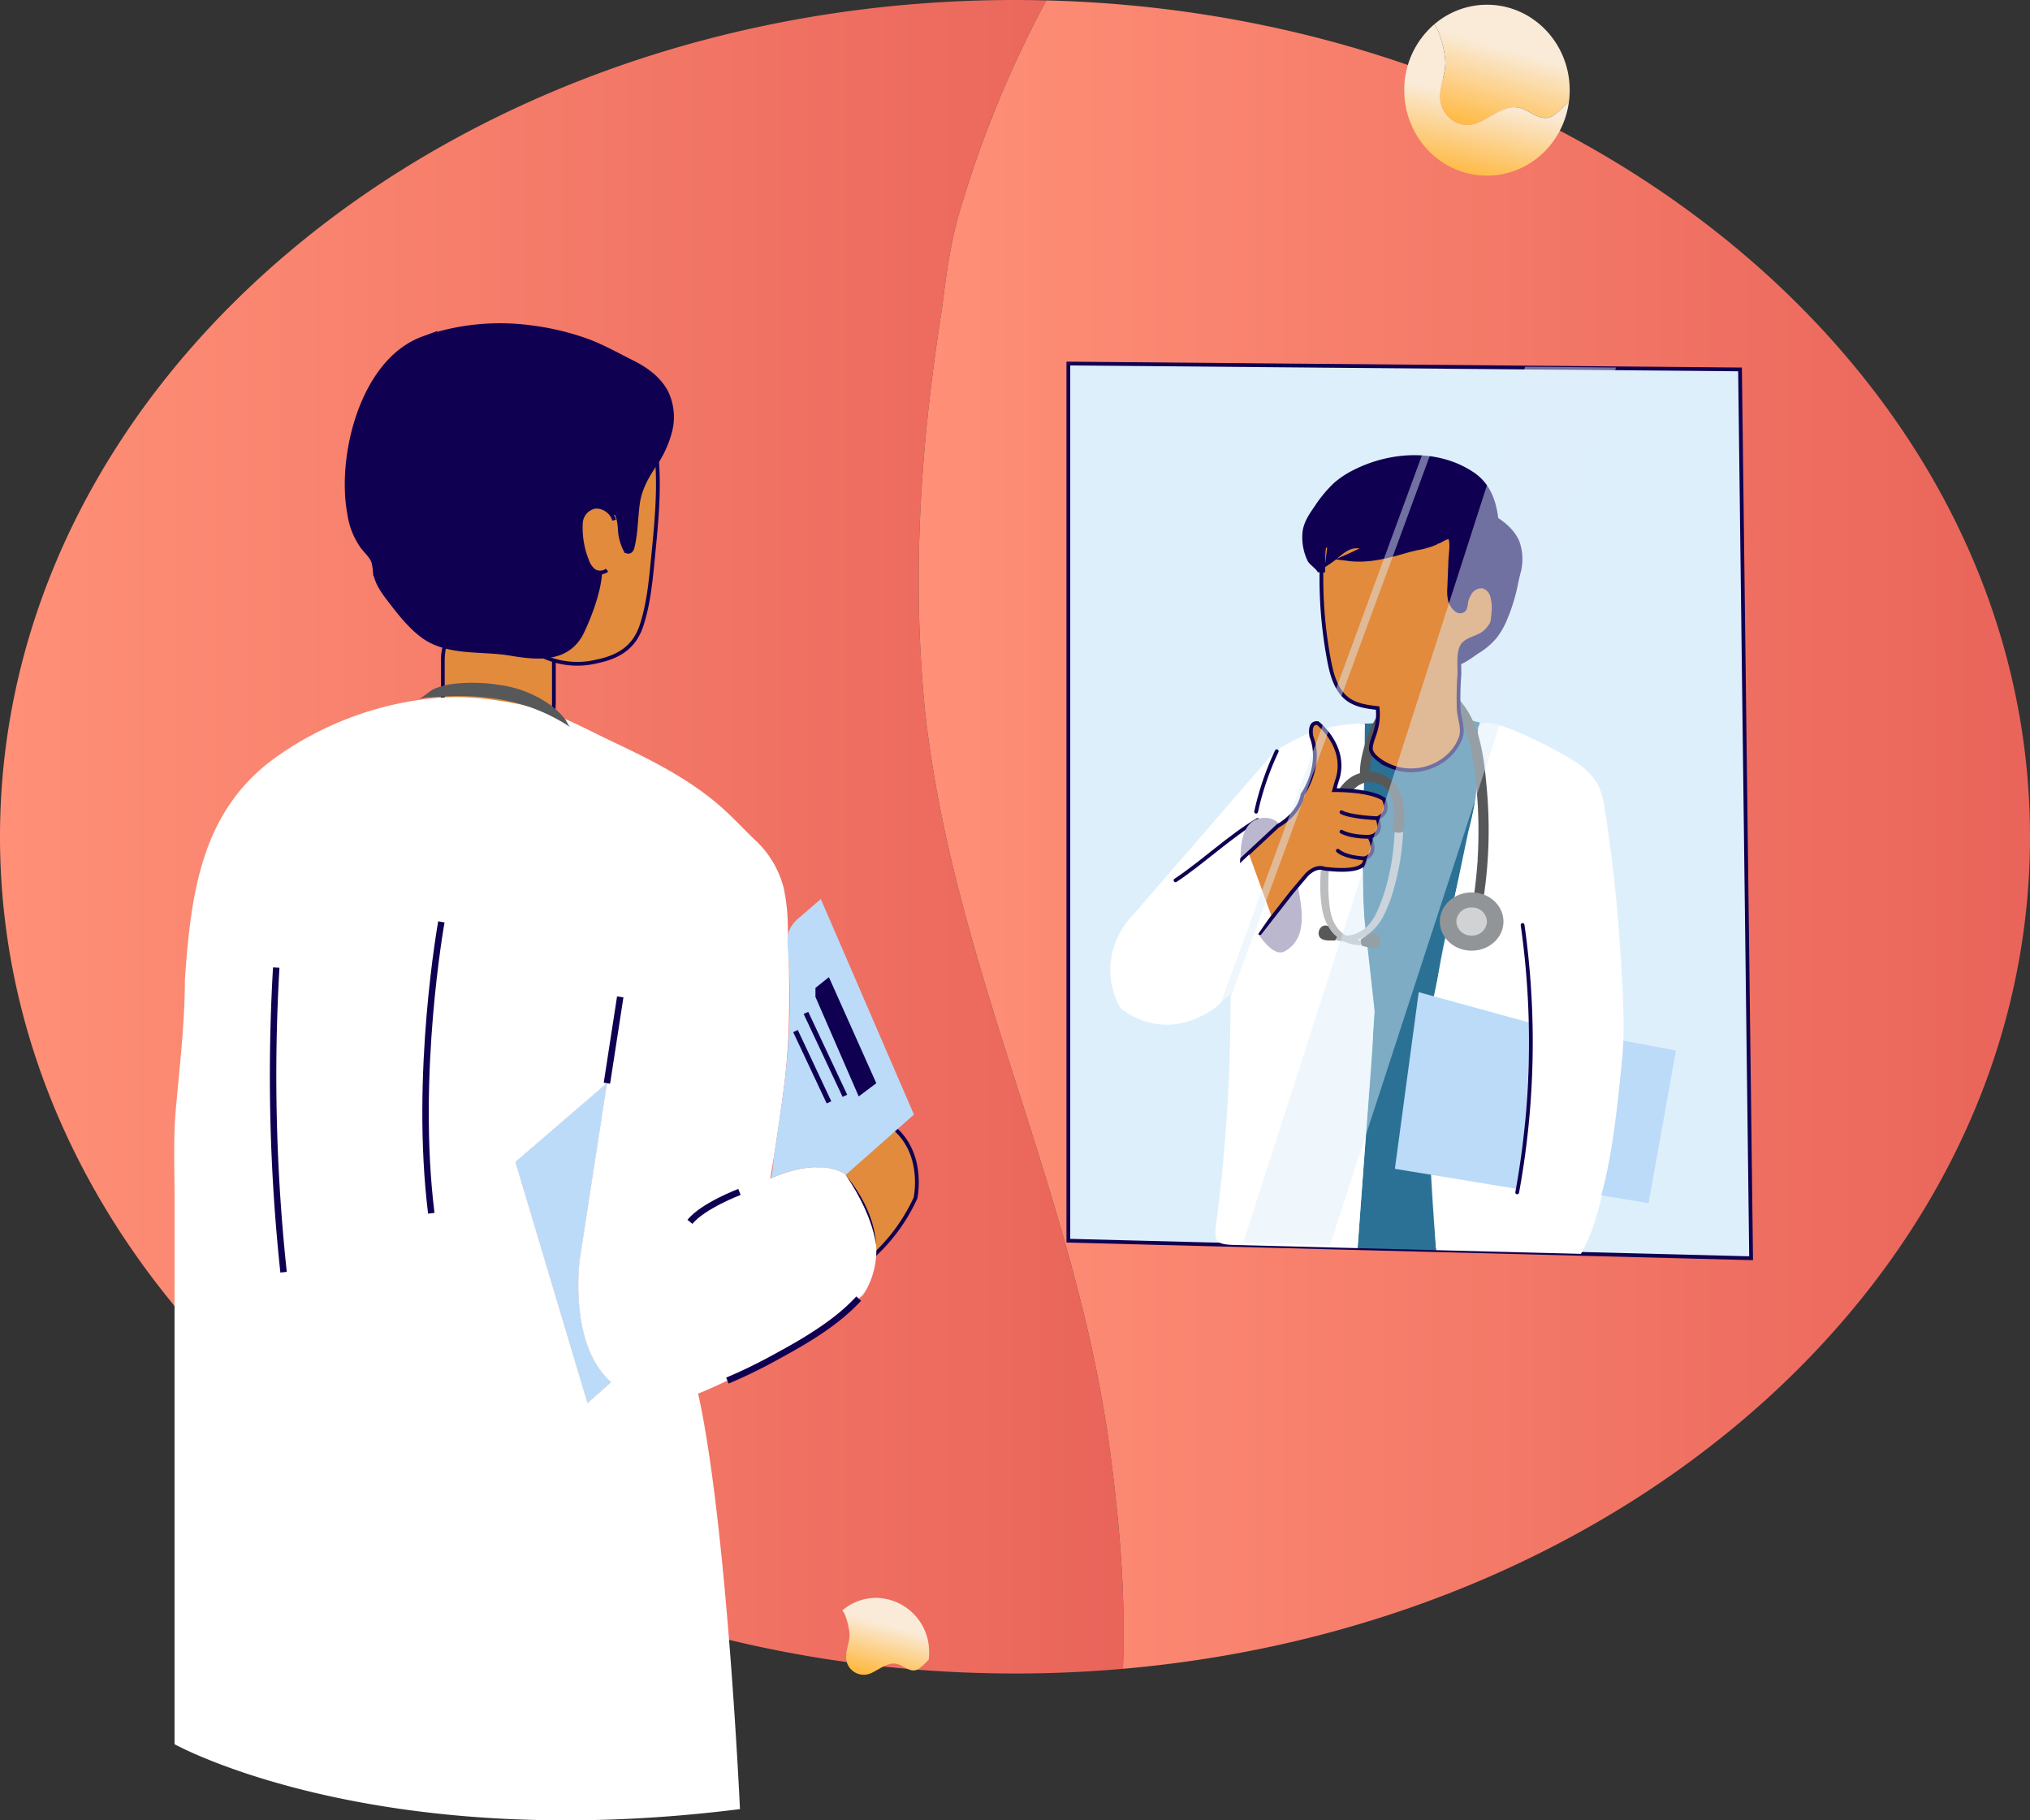 <svg xmlns="http://www.w3.org/2000/svg" xmlns:xlink="http://www.w3.org/1999/xlink" width="570.984" height="511.924" viewBox="0 0 570.984 511.924"><rect x="0" y="0" width="570.984" height="511.924" fill="#333333" stroke="none"/><defs><style>.a{fill:url(#a);}.b,.s{fill:#deeffc;}.b,.e,.f,.g,.k,.m,.p{stroke:#100052;}.b,.e,.f,.g,.p{stroke-miterlimit:10;}.b,.e,.k,.m{stroke-width:1.06px;}.c{fill:#2a7195;}.d,.m{fill:#fff;}.e{fill:#e28b3d;}.f,.o{fill:#100052;}.f{stroke-width:2.083px;}.g,.k,.p,.t{fill:none;}.g{stroke-width:1.813px;}.h{fill:#57585a;}.i{fill:#fefefe;}.j{fill:#bbbdbf;}.k,.m,.t{stroke-linecap:round;stroke-linejoin:round;}.l{fill:#bbb7ce;}.n{fill:#bbdbf9;}.p{stroke-width:1.427px;}.q{fill:#929597;}.r{fill:#d0d2d3;}.s,.t{opacity:0.47;mix-blend-mode:screen;isolation:isolate;}.t{stroke:#deeffc;stroke-width:2.121px;}.u{fill:url(#c);}.v{fill:url(#d);}</style><linearGradient id="a" y1="0.5" x2="1" y2="0.5" gradientUnits="objectBoundingBox"><stop offset="0" stop-color="#ff9077"/><stop offset="1" stop-color="#e9645a"/></linearGradient><linearGradient id="c" x1="0.538" y1="0.354" x2="0.334" y2="1.011" gradientUnits="objectBoundingBox"><stop offset="0" stop-color="#faebd8"/><stop offset="1" stop-color="#ffb83f"/></linearGradient><linearGradient id="d" x1="0.487" y1="0.494" x2="0.359" y2="1.008" xlink:href="#c"/></defs><g transform="translate(-452.967 -111.638)"><path class="a" d="M765.524,522.4c-9.044-73.556-44.617-138.069-52.455-211.626-3.617-37.381-1.205-74.16,4.824-112.143,1.206-9.647,2.412-19.294,5.426-28.94a308.92,308.92,0,0,1,23.954-57.939q-4.391-.11-8.814-.115c-157.673,0-285.492,105.354-285.492,235.314S580.786,582.267,738.459,582.267q15.379,0,30.352-1.318C769.6,561.6,768.064,542.084,765.524,522.4Z"/><path class="a" d="M1220.042,347.039c0-127.529-123.084-231.36-276.678-235.2a308.924,308.924,0,0,0-23.954,57.939c-3.014,9.647-4.22,19.294-5.426,28.94-6.029,37.984-8.441,74.762-4.824,112.143,7.838,73.557,43.411,138.069,52.455,211.626,2.54,19.683,4.073,39.2,3.287,58.547C1108.3,568.544,1220.042,468.549,1220.042,347.039Z" transform="translate(-196.091 -0.087)"/><path class="b" d="M1173.537,543.071l-88.592-2.272-22.111-.568-41.691-1.071L981.5,538.138V291.464l188.922,1.648,2.461,197,.625,50.455Z" transform="translate(-228.033 -77.586)"/><path class="c" d="M1158.979,462.87a117.262,117.262,0,0,1-1.939,21.552c-.227,1.331-.479,2.67-.739,4-1.209,6.216-2.7,12.415-4.179,18.622-1.679,7.035-3.343,14.086-4.56,21.179-.162.933-.308,1.858-.454,2.791a206.484,206.484,0,0,0-2.191,22.477c-.828,17.957.325,36.076,1.752,54.082L1124.59,607h-.032q.34-4.564.682-9.137,1.533-20.314,3.059-40.636c.268-3.66.544-7.32.649-10.987.089-2.548.081-5.1-.057-7.652-.3-5.583-1.242-11.1-1.842-16.659-.341-3.2-.568-6.394-.714-9.6a1.059,1.059,0,0,0-.008-.154c-.471-10.386-.1-20.829-.081-31.248v-.113a211.07,211.07,0,0,0-.828-21.146c-.008-.089-.016-.187-.024-.276.373.032.755.065,1.144.081h.008a.277.277,0,0,0,.081,0c2.7.1,5.688-.438,6.475-3.01.7-2.288-.957-4.82-.3-7.116.755-2.613,3.968-3.368,6.548-3.059a48.818,48.818,0,0,0,4.845.665c.973.024,2.4-.462,3.294.1,1,.625,1.339,2.491,1.81,3.522a21.7,21.7,0,0,0,2.288,4.008,10.555,10.555,0,0,0,6.743,4.455.917.917,0,0,0,.146.016c.122.016.251.032.381.04v.057C1158.93,460.4,1158.962,461.629,1158.979,462.87Z" transform="translate(-289.757 -144.358)"/><path class="d" d="M1099.041,550.332l-.422,5.859-3.708,51.623-.649,9.137h-.032q-17.293-.444-34.585-.889c-5.689-.155-5.8-1.123-5.057-6.834q1.154-8.854,1.959-17.749,1.587-17.414,1.871-34.914c.318-19.573-.094-38.935,4.013-58.253a87.485,87.485,0,0,1,4.587-15.175c2.2-5.329,4.7-6.588,9.781-9.19,1.026-.525,2.052-1.051,3.11-1.507a40.153,40.153,0,0,1,11.811-2.752q1.08-.113,2.162-.2a7.178,7.178,0,0,1,2.108-.154c.464.135.3.919.3,1.325l-.034,4.415-.054,7.131s-.146,3.473-.284,8.561v.113c-.243,8.8-.462,22.355.081,31.248a1.076,1.076,0,0,1,.008.154c.057.885.122,1.72.2,2.5Z" transform="translate(-259.428 -154.305)"/><path class="d" d="M1046.574,487.156l-37.335,43.113s-12.374,11.157-4.26,26.777c0,0,11.766,10.751,26.777,0l17.648-15.823" transform="translate(-236.975 -162.017)"/><path class="e" d="M859.4,708.45a50.932,50.932,0,0,0,17.311-20.624s3.245-14.538-8.656-21.57c0,0-8.655-1.217-11.36,4.53l-18.393,21.3,12.983,20.151Z" transform="translate(-166.254 -239.243)"/><path class="e" d="M682.589,415.8h0c-5.826,0-10.549,5.632-10.549,12.58v10.451c0,6.23,3.822,11.521,8.988,12.442l10.143,1.809c6.376,1.137,12.109-4.753,12.109-12.442v-12.26c0-6.948-4.723-12.58-10.549-12.58Z" transform="translate(-94.519 -131.232)"/><path class="e" d="M687.475,367.751a22.918,22.918,0,0,0,22.214,6.541c6.316-1.291,10.6-4.086,12.582-10.184s2.577-12.6,3.2-18.959c1.423-14.507,3.119-30.722-2.788-44.516-5.754-13.435-34.66-11.663-47.191-10.643a22.8,22.8,0,0,0-8.67,1.988c-16.75,8.629-2.816,40.282,3.253,51.58,3.336,6.209,7.087,13.235,11.93,18.411C683.767,363.85,685.549,365.886,687.475,367.751Z" transform="translate(-88.832 -76.651)"/><path class="f" d="M700.532,325.076l-.192.056c-11.648,3.263-4.66,17.241-4.66,17.241-.466,7.453-5.122,16.767-5.125,16.775-3.907,7.816-12.4,6.851-19.7,5.619-8.078-1.363-17.58.172-24.4-4.928-3.507-2.622-6.231-6.131-8.91-9.594-1.852-2.4-3.766-4.929-4.239-7.919a19.682,19.682,0,0,0-.45-2.93c-.545-1.713-1.992-2.951-3.11-4.359a20.7,20.7,0,0,1-3.669-9.158c-3.014-15.94,3.49-42.611,20.348-48.8a64.761,64.761,0,0,1,30.013-3.142,73.212,73.212,0,0,1,14.943,3.429c4.838,1.661,9.078,4.111,13.621,6.373,3.809,1.9,7.541,4.559,9.474,8.524a15.667,15.667,0,0,1,.9,10.311,29.3,29.3,0,0,1-4.409,9.524c-2.29,3.439-4.139,6.81-4.7,10.9s-.5,8.284-1.507,12.29c-.1.406-.384.912-.785.795a.784.784,0,0,1-.421-.465,13.927,13.927,0,0,1-1.329-4.793,19.821,19.821,0,0,0-.314-2.987C701.66,326.862,701.439,325.5,700.532,325.076Z" transform="translate(-74.379 -69.796)"/><path class="e" d="M749.678,366.056a5.287,5.287,0,0,0-2.971-3.336,4.551,4.551,0,0,0-2.535-.414,4.939,4.939,0,0,0-3.869,4.676,24.809,24.809,0,0,0,1.77,10.491,5.863,5.863,0,0,0,1.947,2.814,3.214,3.214,0,0,0,3.649-.172" transform="translate(-123.956 -108.132)"/><path class="d" d="M736.6,610.665a.1.1,0,0,1-.008-.048c-1.274-9.291-7.636-18.485-8.577-19.8-.04-.057-.065-.1-.089-.13a.2.2,0,0,0-.024-.032s-6.491-5.274-21.1,1.217q2.181-12.784,3.842-25.652c1.96-15.1,1.616-29.568,1.11-44.772a54.689,54.689,0,0,0-1.152-11.223,27.632,27.632,0,0,0-7.848-13.384c-3.352-3.17-6.491-6.629-9.95-9.658-8.795-7.7-19.385-13.008-29.879-17.974-8.337-3.945-16.908-8.827-25.941-10.605-8.184-1.611-15.889-2.664-24.275-1.914a92.023,92.023,0,0,0-45.377,16.979c-20.752,15.107-23.5,38.425-25.184,62.348,0,12.066-1.5,24.57-2.567,36.593-.7,7.873-.34,15.929-.34,23.86V750.912s55.989,31.24,159.04,18.257c0,0-3.651-80.331-11.766-116.845,0,0,3.124-1.209,8.228-3.66A199.832,199.832,0,0,0,731.68,625.6q1.133-1.23,2.167-2.556A23.143,23.143,0,0,0,736.6,610.665Zm-81.2,44.312-20.269-67.8,25.73-22.144-7.611,49.229s-3.456,24.149,8.788,34.851Z" transform="translate(-37.183 -148.766)"/><path class="d" d="M734.869,731.512l-6.638,5.867-20.269-67.8,25.73-22.144-7.611,49.229S722.625,720.81,734.869,731.512Z" transform="translate(-110.017 -231.168)"/><path class="d" d="M877.783,752.038q1.133-1.23,2.159-2.548a12.57,12.57,0,0,1-1.071,1.68C878.505,751.462,878.148,751.754,877.783,752.038Z" transform="translate(-183.286 -275.2)"/><path class="g" d="M667.948,567.624s-7.709,42.6-2.84,81.954" transform="translate(-90.832 -196.735)"/><path class="g" d="M812.818,777.032a141.074,141.074,0,0,0,13.721-6.686c8.1-4.4,16.854-9.445,23.207-16.374" transform="translate(-155.257 -277.134)"/><line class="g" x1="3.749" y2="24.278" transform="translate(623.675 391.987)"/><path class="g" d="M808.219,701.208s-10.239,3.874-13.932,8.409" transform="translate(-147.262 -254.369)"/><path class="h" d="M702.74,461.866c-.528-.349-1.047-1.683-1.45-2.2a21.77,21.77,0,0,0-4.754-4.453,32.154,32.154,0,0,0-14.075-5.294,47.267,47.267,0,0,0-12.049-.322,21.671,21.671,0,0,0-5.738,1.354c-1.726.74-2.979,2.25-4.684,3.033a11.617,11.617,0,0,1,3.669-.534C677.787,452.285,690.678,453.891,702.74,461.866Z" transform="translate(-89.32 -145.703)"/><path class="i" d="M1195.612,478.676l-.138-.016a.219.219,0,0,1,.041-.048C1195.547,478.635,1195.58,478.651,1195.612,478.676Z" transform="translate(-320.354 -158.33)"/><path class="h" d="M1107.6,569.459a2.782,2.782,0,0,0-.359-.037,1.682,1.682,0,0,0-.338.028,1.742,1.742,0,0,0-.62.254,1.912,1.912,0,0,0-.522.509,2.49,2.49,0,0,0-.45,1.357,1.877,1.877,0,0,0,.085.659,1.6,1.6,0,0,0,.349.62,1.9,1.9,0,0,0,.595.426,3.313,3.313,0,0,0,.676.232c.046.01.091.021.136.029a7,7,0,0,0,.826.1c.086,0,.173.008.26.007.186.007.371.005.559.006h.9l.019,0a.159.159,0,0,0,.051.006.169.169,0,0,0,.063,0,.29.29,0,0,0,.167-.105c.031-.034.06-.068.089-.1l-.009,0a2.767,2.767,0,0,0,.389-.6,2.01,2.01,0,0,0,.142-.36l.027-.093.027-.083c.012-.06.022-.12.032-.182a.292.292,0,0,0-.005-.064.236.236,0,0,0-.059-.217c-.211-.248-.423-.5-.65-.739a8.153,8.153,0,0,0-1.107-1.015,3.762,3.762,0,0,0-.649-.407,2.917,2.917,0,0,0-.567-.209Z" transform="translate(-281.452 -197.51)"/><path class="j" d="M1132.518,522.073a.21.21,0,0,0-.056-.005.259.259,0,0,0-.271.234l0,.064.009.065a.232.232,0,0,0-.084-.084,1.42,1.42,0,0,0-.5-.225,1,1,0,0,0-.238-.03.988.988,0,0,0-.117,0,.925.925,0,0,0-.258.043,1.507,1.507,0,0,0-.318.128l-.109.05a.256.256,0,0,0-.267.232,72.121,72.121,0,0,1-1.035,9.6,59.728,59.728,0,0,1-1.694,7.056c-.371,1.21-.759,2.333-1.188,3.435-.234.6-.458,1.147-.682,1.669-.193.441-.4.91-.632,1.375a14.111,14.111,0,0,1-2.018,3.055,10.288,10.288,0,0,1-1.873,1.635,9.346,9.346,0,0,1-1.945.973,10.771,10.771,0,0,1-2.328.511,14.291,14.291,0,0,1-1.724.051c-.3-.009-.6-.024-.9-.047l-.032.1-.026.093a2.15,2.15,0,0,1-.141.36,2.817,2.817,0,0,1-.391.6,6.031,6.031,0,0,0,.841.248,8.95,8.95,0,0,0,1.5.206l.088,0c.059,0,.116,0,.177.005a10.56,10.56,0,0,0,2.332-.2,11.071,11.071,0,0,0,2.443-.779,10.85,10.85,0,0,0,1.879-1.1,14.85,14.85,0,0,0,4.291-5.251,37.911,37.911,0,0,0,2.59-6.641,70.98,70.98,0,0,0,2.886-17.182.226.226,0,0,0-.071-.169.26.26,0,0,0-.131-.073" transform="translate(-285.071 -177.079)"/><path class="h" d="M1129.922,573.375a2.716,2.716,0,0,0-.67.063,3.955,3.955,0,0,0-.745.231,8.992,8.992,0,0,0-1.365.707c-.285.177-.563.364-.839.55a.272.272,0,0,0-.125.2.3.3,0,0,0-.019.056c-.009.059-.016.118-.023.178l.01,0c0,.037-.006.075-.01.131v.055a2.231,2.231,0,0,0,.033.426l.007.045.011.048.017.057a4.308,4.308,0,0,0,.145.461c.019.045.04.09.063.136a.272.272,0,0,0,.131.138.222.222,0,0,0,.06.024.2.2,0,0,0,.074,0l.7.181c.24.062.472.122.708.175.084.019.167.038.25.055a6.653,6.653,0,0,0,.824.11,3.491,3.491,0,0,0,.859-.053,2.052,2.052,0,0,0,.7-.263,1.733,1.733,0,0,0,.515-.511,2.038,2.038,0,0,0,.279-.617,2.421,2.421,0,0,0,.081-.746,2.258,2.258,0,0,0-.124-.668,1.767,1.767,0,0,0-.352-.619,1.657,1.657,0,0,0-.522-.4,1.454,1.454,0,0,0-.32-.112,2.58,2.58,0,0,0-.353-.051" transform="translate(-290.438 -199.214)"/><path class="j" d="M1108.7,518.528a.292.292,0,0,0-.2.03.244.244,0,0,0-.119.147,70.719,70.719,0,0,0-2.237,17.263,36.525,36.525,0,0,0,.555,7.032,13.965,13.965,0,0,0,2.6,6.11,9.984,9.984,0,0,0,1.49,1.525,10.445,10.445,0,0,0,2.122,1.35,10.285,10.285,0,0,0,2.193.762c.085.019.168.038.254.055a8.912,8.912,0,0,0,2.381.15,4.275,4.275,0,0,1-.154-.488l-.016-.057-.012-.048-.007-.045a2.2,2.2,0,0,1-.035-.425v-.055c0-.058,0-.095.008-.134-.326-.068-.612-.125-.9-.189a13.989,13.989,0,0,1-1.649-.472,10.243,10.243,0,0,1-2.092-1.06,8.9,8.9,0,0,1-1.589-1.413,9.478,9.478,0,0,1-1.326-2.034,13.46,13.46,0,0,1-1.055-3.441c-.088-.523-.152-1.038-.206-1.479-.063-.538-.118-1.12-.172-1.774-.088-1.145-.135-2.323-.141-3.6a59.638,59.638,0,0,1,.43-7.209,73.06,73.06,0,0,1,1.807-9.5.244.244,0,0,0-.192-.293l-.089-.072a1.178,1.178,0,0,0-.265-.2.959.959,0,0,0-.238-.105c-.036-.012-.074-.022-.111-.031a1.175,1.175,0,0,0-.2-.027,1.451,1.451,0,0,0-.58.093.878.878,0,0,0-.118.049l.039-.047.016-.064a.245.245,0,0,0-.193-.292" transform="translate(-281.81 -175.549)"/><path class="h" d="M1132.14,453.447a14.162,14.162,0,0,0-4.275,2.159,17.329,17.329,0,0,0-4.169,4.515,27.506,27.506,0,0,0-2.734,5.555c-.316.844-.625,1.786-.943,2.88-.421,1.465-.731,2.746-.95,3.92a21.55,21.55,0,0,0-.377,3.949,8.655,8.655,0,0,0-2.4,1.063,11.909,11.909,0,0,0-3.7,3.887,18.827,18.827,0,0,0-1.265,2.473,23.962,23.962,0,0,0-.932,2.6,30.459,30.459,0,0,0-1,4.775.268.268,0,0,0,.03.186.327.327,0,0,0,.1.088.281.281,0,0,0,.123.094,5.214,5.214,0,0,0,.712.218,4.413,4.413,0,0,0,.5.084,3.619,3.619,0,0,0,.652,0,2.963,2.963,0,0,0,.646-.136.239.239,0,0,0,.132-.119.186.186,0,0,0,.061-.107c.184-.961.413-1.931.683-2.88a27.68,27.68,0,0,1,1.171-3.315,15.767,15.767,0,0,1,2.2-3.742,8.69,8.69,0,0,1,1.607-1.529,6.59,6.59,0,0,1,1.266-.711l.045-.032a6.88,6.88,0,0,1,1.289-.331,6.35,6.35,0,0,1,1.483-.018,7.372,7.372,0,0,1,.8.136,8.345,8.345,0,0,1,1.012.3,7.04,7.04,0,0,1,.719.3,5.072,5.072,0,0,1,.678.4,6.063,6.063,0,0,1,1,.895,6.73,6.73,0,0,1,.9,1.371,9.924,9.924,0,0,1,.8,2.593,18.247,18.247,0,0,1,.219,3.277c-.016.934-.09,1.942-.222,3.086l-.014.113-.014.119c-.037.3-.074.594-.122.882a.254.254,0,0,0,.032.187.362.362,0,0,0,.2.223,5.281,5.281,0,0,0,.619.184,3.3,3.3,0,0,0,2.018-.116.265.265,0,0,0,.18-.073.228.228,0,0,0,.072-.131.256.256,0,0,0,.007-.08,32.9,32.9,0,0,0,.192-3.887,23.456,23.456,0,0,0-.352-3.926,12.774,12.774,0,0,0-1.035-3.253,11.725,11.725,0,0,0-.815-1.432,10.379,10.379,0,0,0-1.026-1.283,8.885,8.885,0,0,0-2.626-1.955,8.412,8.412,0,0,0-1.594-.59l-.056-.013-.189-.047a9.634,9.634,0,0,0-1.527-.207c-.154-.009-.31-.015-.464-.016.049-.814.118-1.6.213-2.407a32.8,32.8,0,0,1,2.255-9.08,18.725,18.725,0,0,1,2.593-4.375,14.648,14.648,0,0,1,2.577-2.461l.033-.046c.173-.119.348-.235.524-.347.222-.184.438-.373.655-.563.363-.347.715-.7,1.068-1.057.194-.213.386-.426.584-.633.039-.05.08-.1.12-.149l.4-.526c.094-.134.188-.271.28-.406s.187-.264.278-.4c.1-.155.2-.309.3-.461-.422.093-.838.2-1.246.325" transform="translate(-283.218 -147.333)"/><path class="k" d="M1057.635,517.213c-7.662,4.465-15.7,12.107-23.112,16.982" transform="translate(-250.912 -174.985)"/><path class="l" d="M1079.053,553.753c-2.6,1.4-5.956-2.686-7.505-5.161a12.2,12.2,0,0,1-.657-1.144c-1.679-3.4-4.731-14.476-4.1-22.477.413-5.234,2.409-9.145,7.392-8.748a5.133,5.133,0,0,1,1.639.406c5.12,2.207,5.769,12.512,6.589,16.854.114.616.243,1.266.382,1.939C1084.051,541.768,1085.634,550.19,1079.053,553.753Z" transform="translate(-264.797 -174.546)"/><path class="e" d="M1105.436,496.066s2.081,4.486-2.252,5.2c0,0,2.786,4.665-1.311,6.1,0,0,1.781,4.485-11.4,2.871,0,0-1.96-1.076-4.81,1.615l-4.2,4.959-9.03,11.548a10.949,10.949,0,0,1-.577-1.012c-1.475-3.007-5-12.7-4.447-19.78l7.932-7.378,2.124-1.973s5.879-3.05,6.948-8.792c0,0,5.7-8.074,2.494-16.328,0,0-.89-4.126,1.782-3.768,0,0,8.73,6.818,5.345,16.328l-.713,2.512s9.8-.179,13.9,2.512C1107.218,490.683,1109.356,494.451,1105.436,496.066Z" transform="translate(-265.075 -154.317)"/><path class="d" d="M1214.772,554.237c0,2.053-.032,4.1-.13,6.11-.105,2.475-.3,4.9-.616,7.246-.544,4.09-2.467,27.077-7.546,42.405a43.254,43.254,0,0,1-3.692,8.52l-40.734-1.039-1.477-25.349c-.438-8.261-.406-19.823-.276-28.733.105-7.644.276-13.34.276-13.34l1.915-9.137,5.015-23.97,3.619-17.291c.122-.462.243-.925.357-1.379.349-1.371.666-2.686.942-3.955a86,86,0,0,0,2.068-14.338c.1-1.988-1.26-8.492-.419-9.99,2.246-4,24.187,8.036,27.6,10.45a18.582,18.582,0,0,1,5.669,5.727,22.3,22.3,0,0,1,2.186,7.587c2.251,14.145,3.666,28.451,4.533,42.736C1214.4,542.155,1214.764,548.233,1214.772,554.237Z" transform="translate(-305.141 -154.266)"/><path class="d" d="M1197.967,627.754l-7.035,22.347-2,4.633-2.524,5.834.747-6.126-7.5-1.233,8.99-50.138,4.658.852,2.573-21.17,2.418,22.079,1.014,9.291A33.428,33.428,0,0,1,1197.967,627.754Z" transform="translate(-313.531 -203.262)"/><path class="m" d="M1126.688,515.085s-7.443-.273-10.08-1.694" transform="translate(-286.327 -173.336)"/><path class="h" d="M1176.007,466.37a39.248,39.248,0,0,1,1.33,4.5,76.7,76.7,0,0,1,1.427,9.049c.195,1.795.344,3.449.461,5.057.131,1.8.227,3.59.282,5.313.136,4.1.079,8.264-.171,12.372l.035-.056c-.194,2.653-.431,5.185-.712,7.525-.152,1.253-.32,2.491-.5,3.679-.184,1.213-.391,2.585-.678,3.914a.244.244,0,0,0,.2.283.316.316,0,0,0,.15.081c.115.034.231.064.348.09a4.622,4.622,0,0,0,1.714.078.281.281,0,0,0,.176-.08.277.277,0,0,0,.151-.182c.321-1.595.617-3.339.907-5.332.254-1.727.479-3.548.67-5.414.365-3.574.575-7.228.629-10.863.06-3.582-.037-7.251-.289-10.9-.11-1.633-.26-3.258-.394-4.655-.148-1.557-.288-2.836-.437-4.023a58.059,58.059,0,0,0-1.565-8.292,28.546,28.546,0,0,0-3.206-7.64,19.084,19.084,0,0,0-1.394-1.96c-.292-.359-.982-1.577-1.5-1.108a1.089,1.089,0,0,0-.274.467,2.492,2.492,0,0,0-.1,1.19c.057.353.191.691.24,1.046a7.835,7.835,0,0,0,.093.837,3.922,3.922,0,0,0,.535.876c.235.425.454.86.665,1.3C1175.249,464.445,1175.65,465.4,1176.007,466.37Z" transform="translate(-310.759 -149.306)"/><path class="m" d="M1124.436,524.445s-4.786.2-7.828-1.42" transform="translate(-286.327 -177.492)"/><path class="m" d="M1114.824,532.42s1.674,1.788,7.532,2.179" transform="translate(-285.557 -181.546)"/><path class="d" d="M1061.792,538.792l4.733-4.456,6.2,17.033-5.468,7.979-6.549-20.286Z" transform="translate(-262.21 -182.372)"/><path class="n" d="M734.869,731.512l-6.638,5.867-20.269-67.8,25.73-22.144-7.611,49.229S722.625,720.81,734.869,731.512Z" transform="translate(-110.017 -231.168)"/><path class="n" d="M874.443,616.949l-19.207,16.967c-.04-.057-.065-.1-.089-.13a.2.2,0,0,0-.024-.032s-6.491-5.274-21.1,1.217c.634-.282.977-5.943,1.081-6.6q1.25-7.881,2.328-15.789a195.424,195.424,0,0,0,1.749-39.531c-.348-5.187-1.116-7.983,2.9-11.405,2.064-1.761,4.113-3.539,6.169-5.309Z" transform="translate(-164.407 -191.864)"/><path class="o" d="M856.385,597.992l3.787-3.013L873.5,624.8l-4.95,3.716-12.166-27.994" transform="translate(-174.054 -208.537)"/><line class="p" x2="10.953" y2="23.313" transform="translate(679.66 396.491)"/><line class="p" x2="9.414" y2="20.038" transform="translate(676.722 401.608)"/><path class="n" d="M1258.438,672.071l-13.317-2.212c3.883-13.435,5.354-33.584,5.769-37.168.242-2.056.391-4.182.471-6.351l14.776,2.8Z" transform="translate(-341.774 -222.068)"/><rect class="o" width="5.54" height="30.902" transform="translate(857.06 407.905) rotate(8.945)"/><line class="p" x1="3.556" y2="20.894" transform="translate(861.927 414.909)"/><path class="q" d="M1174.828,553.071c-4.935-.3-9.2,3.114-9.531,7.631s3.4,8.42,8.335,8.723,9.2-3.114,9.529-7.629-3.4-8.423-8.333-8.725" transform="translate(-307.325 -190.448)"/><line class="p" x1="2.752" y2="17.36" transform="translate(866.503 418.455)"/><path class="o" d="M879.841,712.489c-1.274-9.291-7.636-18.485-8.577-19.8-.04-.057-.065-.1-.089-.13l.1.122C877.431,700.285,879.557,707.044,879.841,712.489Z" transform="translate(-180.435 -250.638)"/><path class="r" d="M1178.037,560.536a4.2,4.2,0,0,0-4.593,3.674,4.089,4.089,0,0,0,4.018,4.2,4.2,4.2,0,0,0,4.586-3.675,4.082,4.082,0,0,0-4.011-4.2" transform="translate(-310.844 -193.673)"/><path class="n" d="M1181.227,611.039s-1.864,42.751-3.544,46.731l-34.64-5.689,6.7-49.68Z" transform="translate(-297.732 -211.739)"/><g transform="translate(820.293 240.679)"><path class="o" d="M1184.76,408.555a22.755,22.755,0,0,0,2.98-5.419,50.83,50.83,0,0,0,3.513-13.616,5.419,5.419,0,0,0-.234-2.924c-.669-1.424-2.384-2.042-3.955-2.13-4.2-.237-8.21,2.377-10.511,5.9s-3.118,7.826-3.3,12.031c-.08,1.9-.769,13.427.983,13.734.888.156,4.457-2.544,5.312-3.084A20.191,20.191,0,0,0,1184.76,408.555Z" transform="translate(-1130.974 -358.384)"/><path class="e" d="M1107.209,370.927a123.929,123.929,0,0,0,1.654,34.409c.781,4.11,2.01,8.549,5.434,10.953,2.357,1.654,5.348,2.037,8.208,2.37a16.29,16.29,0,0,1-.511,6.163c-.345,1.572-1.843,4.493-1.252,5.952.731,1.807,3.318,3.328,4.987,4.085a14.933,14.933,0,0,0,6.46,1.3,15.48,15.48,0,0,0,9.451-3.389,13.159,13.159,0,0,0,4.318-6.054c.708-2.484-.481-5.2-.648-7.687a89.537,89.537,0,0,1,.19-9.723c.1-2.34-.523-6.9,1.183-8.688,1.4-1.467,4.2-1.844,5.841-3.2a8.915,8.915,0,0,0,3.1-5.643,23.3,23.3,0,0,0-3.947-16.649,31.012,31.012,0,0,0-13.524-10.783,29.658,29.658,0,0,0-16.784-2.247C1115.735,363.118,1107.733,365.226,1107.209,370.927Z" transform="translate(-1102.342 -348.57)"/><path class="f" d="M1117.306,363.331q-2.984,1.6-6.085,2.971c5.61.7,11.223-.9,16.651-2.478a72.266,72.266,0,0,0,8.344-2.451c1.14-.492,3.585-2.385,4.052-.113.4,1.958-.057,4.148-.124,6.128-.085,2.532-.2,5.065-.3,7.6a11.044,11.044,0,0,0,.212,3.313c.251.924,1.736,3.478,3.012,2.469.467-.37.458-1.762.613-2.31a8.174,8.174,0,0,1,1.131-2.526,4.248,4.248,0,0,1,4.17-1.917,4.314,4.314,0,0,1,2.977,3.309,13.174,13.174,0,0,1,.317,4.744,25.01,25.01,0,0,0,6.055-11.4,13.881,13.881,0,0,0-.174-8.322c-1.105-2.794-3.486-4.892-6.02-6.507-.533-4.983-2.1-9.61-6.423-12.535-9.671-6.541-22.77-5.783-32.909-.587a24.664,24.664,0,0,0-5.205,3.459,36.006,36.006,0,0,0-5.3,6.429c-1.387,1.985-2.8,4.069-3.162,6.463a14.274,14.274,0,0,0,1.3,7.746c.578,1.05,2.988,2.438,2.962,3.7.045-1.836-.017-3.678.095-5.514.15-2.459.254-2.518,2.7-2.482l-.55,4.453c2.081-1.418,4.051-3.742,6.629-4.174,1.9-.319,4.188.346,6.153.286,2.892-.089,5.791.566,8.709.462a22.328,22.328,0,0,0,8.386-1.839" transform="translate(-1099.041 -338.603)"/></g><path class="k" d="M1205.068,569.163a234.209,234.209,0,0,1-1.517,75.2" transform="translate(-323.838 -197.399)"/><path class="g" d="M588.956,590.236a520.91,520.91,0,0,0,2.061,85.67" transform="translate(-58.291 -206.49)"/><path class="k" d="M1080.2,483.216a80.143,80.143,0,0,0-5.806,17.009" transform="translate(-268.115 -160.317)"/><path class="s" d="M1147.278,293.023l25.584.223-80.443,246.769-24.447-.63Z" transform="translate(-265.343 -78.258)"/><line class="t" x1="62.226" y2="169.221" transform="translate(795.168 230.587)"/><g transform="translate(847.952 112.965)"><path class="u" d="M1163.567,121.333a30.855,30.855,0,0,1,1.925,7.486c.535,3.743-1.283,7.058-1.39,10.694-.214,5.454,5.026,9.731,10.266,7.806,4.278-1.6,8.341-5.882,12.94-4.063,2.887,1.176,5.989,4.17,9.2,1.5a31.719,31.719,0,0,0,3.867-3.658,25.061,25.061,0,0,0,.19-3.082c0-13.277-10.415-24.041-23.262-24.041a22.722,22.722,0,0,0-14.9,5.577A5.06,5.06,0,0,1,1163.567,121.333Z" transform="translate(-1154.035 -113.972)"/><path class="v" d="M1190.155,148.985c-3.208,2.673-6.309-.321-9.2-1.5-4.6-1.818-8.662,2.46-12.94,4.063-5.24,1.925-10.479-2.353-10.266-7.806.107-3.636,1.925-6.951,1.39-10.694a30.855,30.855,0,0,0-1.925-7.486,5.06,5.06,0,0,0-1.167-1.784,24.316,24.316,0,0,0-8.365,18.463c0,13.277,10.415,24.04,23.262,24.04,11.837,0,21.609-9.137,23.072-20.959A31.719,31.719,0,0,1,1190.155,148.985Z" transform="translate(-1147.688 -118.205)"/></g><g transform="translate(684.508 560.996)"><path class="u" d="M870.384,906.708a19.757,19.757,0,0,1,1.233,4.794c.342,2.4-.822,4.52-.89,6.849a4.972,4.972,0,0,0,6.575,5c2.739-1.027,5.342-3.767,8.287-2.6,1.849.753,3.835,2.67,5.89.958a20.343,20.343,0,0,0,2.476-2.343,16.026,16.026,0,0,0,.122-1.974,15.153,15.153,0,0,0-14.9-15.4,14.552,14.552,0,0,0-9.541,3.572A3.241,3.241,0,0,1,870.384,906.708Z" transform="translate(-864.28 -901.994)"/><path class="v" d="M887.412,924.417c-2.055,1.712-4.041-.205-5.89-.959-2.945-1.164-5.547,1.575-8.287,2.6a4.972,4.972,0,0,1-6.575-5c.068-2.329,1.233-4.452.89-6.849a19.757,19.757,0,0,0-1.233-4.794,3.243,3.243,0,0,0-.747-1.142,15.571,15.571,0,0,0-5.357,11.824,14.877,14.877,0,0,0,29.673,1.974A20.347,20.347,0,0,1,887.412,924.417Z" transform="translate(-860.215 -904.704)"/></g></g></svg>